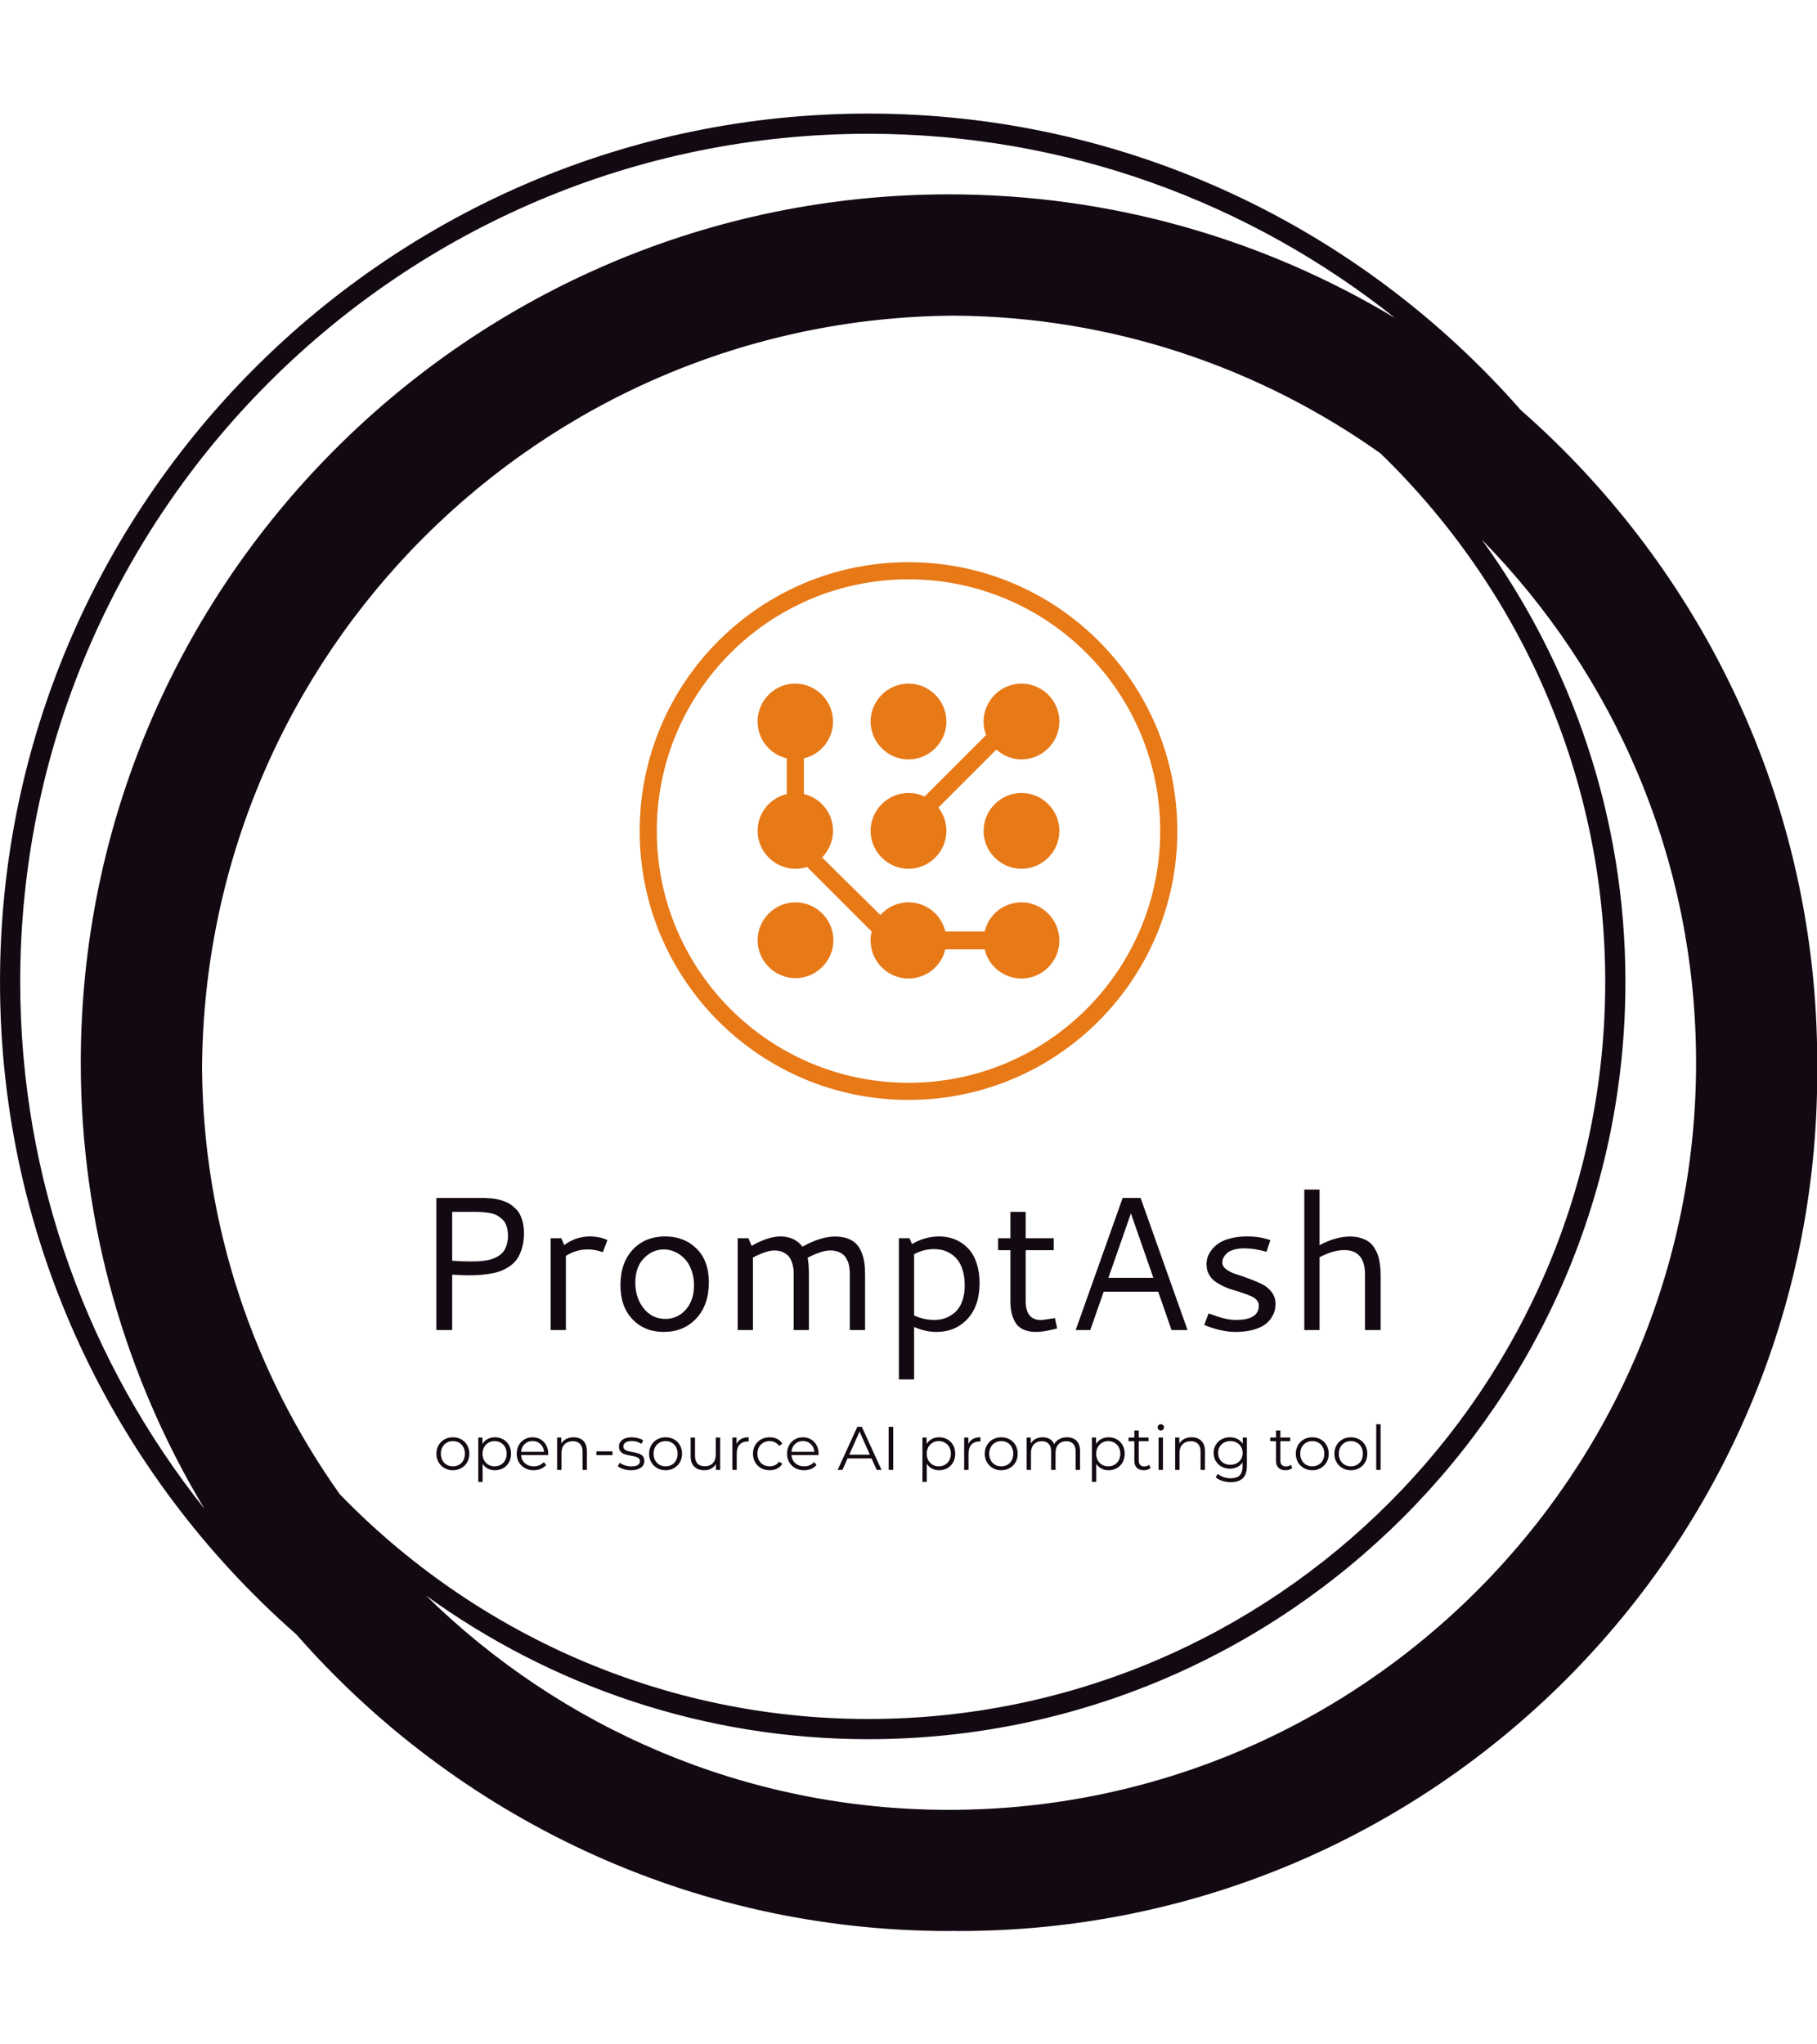 <svg xmlns="http://www.w3.org/2000/svg" version="1.1" xmlns:xlink="http://www.w3.org/1999/xlink" xmlns:svgjs="http://svgjs.dev/svgjs" width="2000" height="2250" viewBox="0 0 2000 2250"><g transform="matrix(1,0,0,1,0.001,0)"><svg viewBox="0 0 320 360" data-background-color="#fafafa" preserveAspectRatio="xMidYMid meet" height="2250" width="2000" xmlns="http://www.w3.org/2000/svg" xmlns:xlink="http://www.w3.org/1999/xlink"><g id="tight-bounds" transform="matrix(1,0,0,1,-0,0)"><svg viewBox="0 0 320 360" height="360" width="320"><g><svg></svg></g><g><svg viewBox="0 0 320 360" height="360" width="320"><g><path transform="translate(-17.778,2.222) scale(3.556,3.556)" d="M95 52c0-12.871-5.692-24.431-14.682-32.318-7.887-8.99-19.447-14.682-32.318-14.682-23.71 0-43 19.29-43 43 0 12.868 5.69 24.426 14.677 32.313 7.887 8.993 19.449 14.687 32.323 14.687 0.084 0 0.166-0.006 0.25-0.006 0.084 0 0.166 0.006 0.25 0.006 23.472 0 42.5-19.028 42.5-42.5 0-0.084-0.006-0.166-0.006-0.25 0-0.084 0.006-0.166 0.006-0.25zM21.828 73.371c-4.245-5.978-6.77-13.259-6.822-21.121 0.135-20.511 16.732-37.109 37.244-37.244 7.862 0.052 15.144 2.577 21.121 6.822 6.853 6.645 11.129 15.93 11.129 26.172 0 20.126-16.374 36.5-36.5 36.5-10.242 0-19.527-4.276-26.172-11.129zM6 48c0-23.159 18.841-42 42-42 9.858 0 18.926 3.422 26.1 9.13-6.463-3.888-14.024-6.13-22.1-6.13-23.71 0-43 19.29-43 43 0 8.074 2.241 15.633 6.127 22.095-5.706-7.172-9.127-16.239-9.127-26.095zM52 89c-10.08 0-19.227-4.055-25.905-10.615 6.174 4.469 13.743 7.115 21.905 7.115 20.678 0 37.5-16.822 37.5-37.5 0-8.162-2.646-15.731-7.115-21.905 6.56 6.678 10.615 15.825 10.615 25.905 0 20.402-16.598 37-37 37z" fill="#130912" fill-rule="nonzero" stroke="none" stroke-width="1" stroke-linecap="butt" stroke-linejoin="miter" stroke-miterlimit="10" stroke-dasharray="" stroke-dashoffset="0" font-family="none" font-weight="none" font-size="none" text-anchor="none" style="mix-blend-mode: normal" data-fill-palette-color="tertiary"></path></g><g transform="matrix(1,0,0,1,76.849,99)"><svg viewBox="0 0 166.302 162" height="162" width="166.302"><g><svg viewBox="0 0 192 187.034" height="162" width="166.302"><g transform="matrix(1,0,0,1,0,127.547)"><svg viewBox="0 0 192 59.487" height="59.487" width="192"><g id="textblocktransform"><svg viewBox="0 0 192 59.487" height="59.487" width="192" id="textblock"><g><svg viewBox="0 0 192 38.6" height="38.6" width="192"><g transform="matrix(1,0,0,1,0,0)"><svg width="192" viewBox="7.08 -36.89 247.95 49.85" height="38.6" data-palette-color="#130912"><path d="M7.08 0L7.08-34.69 18.53-34.69Q19.34-34.69 19.86-34.68 20.39-34.67 21.39-34.58 22.39-34.5 23.1-34.34 23.8-34.18 24.77-33.85 25.73-33.52 26.42-33.08 27.1-32.64 27.84-31.92 28.59-31.2 29.04-30.32 29.49-29.44 29.79-28.2 30.08-26.95 30.08-25.46L30.08-25.46Q30.08-23.32 29.59-21.61 29.1-19.9 28.33-18.75 27.56-17.6 26.34-16.77 25.12-15.94 23.93-15.49 22.73-15.04 21.11-14.78 19.48-14.53 18.2-14.45 16.92-14.38 15.23-14.38L15.23-14.38Q13.57-14.38 11.23-14.55L11.23-14.55 11.23 0 7.08 0ZM11.23-31.03L11.23-18.21Q13.57-18.02 15.67-18.02L15.67-18.02Q16.87-18.02 17.68-18.04 18.48-18.07 19.65-18.21 20.83-18.36 21.61-18.62 22.39-18.87 23.27-19.38 24.15-19.9 24.67-20.59 25.2-21.29 25.54-22.35 25.88-23.41 25.88-24.78L25.88-24.78Q25.88-26.2 25.51-27.28 25.15-28.37 24.45-29.03 23.75-29.69 22.99-30.11 22.22-30.54 21.13-30.73 20.04-30.91 19.23-30.97 18.41-31.03 17.29-31.03L17.29-31.03 11.23-31.03ZM39.89-24.12L40.65-22.31Q43.7-24.58 47.39-24.58L47.39-24.58Q49.92-24.58 52-23.63L52-23.63 50.78-20.43Q48.87-21.17 46.82-21.17L46.82-21.17Q43.77-21.17 41.09-19.48L41.09-19.48 41.09 0 37.08 0 37.08-24.12 39.89-24.12ZM67.16-24.58L67.16-24.58Q72.16-24.58 75.4-21.39 78.63-18.19 78.63-12.55L78.63-12.55Q78.63-6.57 75.32-3.04 72.02 0.49 66.77 0.49L66.77 0.49Q61.76 0.49 58.59-2.82 55.41-6.13 55.41-11.79L55.41-11.79Q55.41-17.63 58.65-21.11 61.88-24.58 67.16-24.58ZM66.82-21.17L66.82-21.17Q63.81-21.17 61.57-18.85 59.32-16.53 59.32-12.48L59.32-12.48Q59.32-8.45 61.52-5.69 63.72-2.93 67.21-2.93L67.21-2.93Q70.43-2.93 72.58-5.37 74.73-7.81 74.73-11.74L74.73-11.74Q74.73-13.99 74.03-15.82 73.33-17.65 72.2-18.8 71.06-19.95 69.67-20.56 68.28-21.17 66.82-21.17ZM95.84-20.9L95.84-20.9Q93.74-20.9 90.2-19.04L90.2-19.04 90.2 0 86.2 0 86.2-24.12 89.01-24.12 89.86-22.12Q94.23-24.58 97.43-24.58L97.43-24.58Q101.12-24.58 103.22-21.9L103.22-21.9Q108-24.56 111.78-24.56L111.78-24.56Q113.62-24.56 115.01-24.06 116.4-23.56 117.27-22.69 118.13-21.83 118.68-20.52 119.23-19.21 119.44-17.76 119.65-16.31 119.65-14.48L119.65-14.48 119.65 0 115.64 0 115.64-14.75Q115.64-15.19 115.62-15.56 115.59-15.94 115.5-16.61 115.4-17.29 115.2-17.81 115.01-18.33 114.63-18.95 114.25-19.56 113.71-19.96 113.18-20.36 112.35-20.63 111.52-20.9 110.49-20.9L110.49-20.9Q108.24-20.9 104.56-18.99L104.56-18.99Q104.9-17.55 104.9-14.31L104.9-14.31 104.9 0 100.9 0 100.9-14.84Q100.9-15.48 100.85-16.05 100.8-16.63 100.51-17.58 100.21-18.53 99.72-19.2 99.24-19.87 98.22-20.39 97.21-20.9 95.84-20.9ZM139.08-24.58L139.08-24.58Q140.57-24.58 141.98-24.23 143.4-23.88 144.83-22.99 146.25-22.09 147.32-20.74 148.38-19.38 149.05-17.21 149.72-15.04 149.72-12.33L149.72-12.33Q149.72-6.4 146.56-2.95 143.4 0.49 138.37 0.49L138.37 0.49Q135.49 0.49 132.53-0.81L132.53-0.81 132.53 12.96 128.53 12.96 128.53-24.12 131.31-24.12 131.97-22.58Q135.39-24.58 139.08-24.58ZM137.71-21.26L137.71-21.26Q135.05-21.26 132.53-19.92L132.53-19.92 132.53-3.83Q135.15-2.66 137.78-2.66L137.78-2.66Q138.91-2.66 139.96-2.91 141.01-3.15 142.09-3.8 143.18-4.44 143.98-5.42 144.79-6.4 145.3-8.01 145.82-9.62 145.82-11.65L145.82-11.65Q145.82-13.94 145.28-15.7 144.74-17.46 143.91-18.48 143.08-19.51 141.96-20.17 140.83-20.83 139.81-21.04 138.78-21.26 137.71-21.26ZM169.52-3.15L170.08-0.42Q166.54 0.49 164.56 0.49 162.59 0.49 161.22-0.15 159.85-0.78 159.14-1.95 158.43-3.13 158.13-4.48 157.82-5.83 157.82-7.59L157.82-7.59 157.82-20.97 154.58-20.97 154.58-24.12 157.82-24.12 157.82-31.03 161.83-31.03 161.83-24.12 169.18-24.12 169.18-20.97 161.83-20.97 161.83-7.64Q161.83-2.64 165.78-2.64L165.78-2.64Q166.49-2.64 169.52-3.15L169.52-3.15ZM174.96 0L187.29-34.69 192-34.69 204.33 0 200.13 0 196.62-10.08 182.31-10.08 178.79 0 174.96 0ZM195.35-13.72L189.46-30.64 183.55-13.72 195.35-13.72ZM219.95-24.58L219.95-24.58Q220.47-24.58 220.92-24.57 221.37-24.56 221.8-24.51 222.22-24.46 222.53-24.44 222.83-24.41 223.24-24.34 223.64-24.27 223.82-24.23 224.01-24.19 224.43-24.08 224.86-23.97 224.96-23.95 225.06-23.93 225.53-23.78 226.01-23.63 226.08-23.61L226.08-23.61 225.06-20.56Q221.78-21.46 219.29-21.46L219.29-21.46Q217.85-21.46 216.74-21.17 215.63-20.87 215.03-20.46 214.44-20.04 214.06-19.49 213.68-18.95 213.57-18.53 213.46-18.12 213.46-17.72L213.46-17.72Q213.46-16.72 214.5-15.94 215.53-15.16 217.08-14.67 218.63-14.18 220.44-13.51 222.25-12.84 223.8-12.1 225.35-11.35 226.39-10.01 227.42-8.67 227.42-6.91L227.42-6.91Q227.42-5.91 227.17-4.97 226.91-4.03 226.19-3 225.47-1.98 224.34-1.23 223.2-0.49 221.3 0 219.39 0.49 216.93 0.49L216.93 0.49Q213.19 0.49 208.72-1.34L208.72-1.34 209.85-4.37Q212.36-3.44 213.96-3.05 215.56-2.66 217.1-2.66L217.1-2.66Q223.05-2.66 223.05-6.45L223.05-6.45Q223.05-7.28 222.47-7.91 221.88-8.54 220.91-8.95 219.93-9.35 218.7-9.78 217.46-10.21 216.18-10.57 214.9-10.94 213.67-11.54 212.43-12.13 211.46-12.85 210.48-13.57 209.89-14.72 209.31-15.87 209.31-17.31L209.31-17.31Q209.31-18.19 209.59-19.1 209.87-20.02 210.64-21.03 211.41-22.05 212.56-22.81 213.7-23.58 215.62-24.08 217.54-24.58 219.95-24.58ZM245.44-21L245.44-21Q242.58-21 238.99-19.12L238.99-19.12 238.99 0 234.99 0 234.99-36.89 238.99-36.89 238.99-22.29Q243.27-24.56 247-24.56L247-24.56Q248.61-24.56 249.89-24.15 251.18-23.73 252.01-23.11 252.84-22.49 253.43-21.5 254.03-20.51 254.34-19.64 254.64-18.77 254.8-17.58 254.96-16.38 255-15.63 255.03-14.87 255.03-13.84L255.03-13.84 255.03 0 250.93 0 250.93-14.58Q250.93-21 245.44-21Z" opacity="1" transform="matrix(1,0,0,1,0,0)" fill="#130912" class="wordmark-text-0" data-fill-palette-color="primary" id="text-0"></path></svg></g></svg></g><g transform="matrix(1,0,0,1,0,47.713)"><svg viewBox="0 0 192 11.774" height="11.774" width="192"><g transform="matrix(1,0,0,1,0,0)"><svg width="192" viewBox="2.3 -37.1 767.18 47.05" height="11.774" data-palette-color="#130912"><path d="M15.7 0.25Q11.9 0.25 8.85-1.48 5.8-3.2 4.05-6.25 2.3-9.3 2.3-13.15L2.3-13.15Q2.3-17 4.05-20.05 5.8-23.1 8.85-24.8 11.9-26.5 15.7-26.5L15.7-26.5Q19.5-26.5 22.55-24.8 25.6-23.1 27.33-20.05 29.05-17 29.05-13.15L29.05-13.15Q29.05-9.3 27.33-6.25 25.6-3.2 22.55-1.48 19.5 0.25 15.7 0.25L15.7 0.25ZM15.7-2.9Q18.5-2.9 20.73-4.17 22.95-5.45 24.2-7.8 25.45-10.15 25.45-13.15L25.45-13.15Q25.45-16.15 24.2-18.5 22.95-20.85 20.73-22.13 18.5-23.4 15.7-23.4L15.7-23.4Q12.9-23.4 10.68-22.13 8.45-20.85 7.18-18.5 5.9-16.15 5.9-13.15L5.9-13.15Q5.9-10.15 7.18-7.8 8.45-5.45 10.68-4.17 12.9-2.9 15.7-2.9L15.7-2.9ZM49.85-26.5Q53.55-26.5 56.55-24.83 59.55-23.15 61.25-20.1 62.95-17.05 62.95-13.15L62.95-13.15Q62.95-9.2 61.25-6.15 59.55-3.1 56.57-1.43 53.6 0.25 49.85 0.25L49.85 0.25Q46.65 0.25 44.07-1.07 41.5-2.4 39.85-4.95L39.85-4.95 39.85 9.7 36.3 9.7 36.3-26.3 39.7-26.3 39.7-21.1Q41.3-23.7 43.92-25.1 46.55-26.5 49.85-26.5L49.85-26.5ZM49.6-2.9Q52.35-2.9 54.6-4.17 56.85-5.45 58.12-7.8 59.4-10.15 59.4-13.15L59.4-13.15Q59.4-16.15 58.12-18.48 56.85-20.8 54.6-22.1 52.35-23.4 49.6-23.4L49.6-23.4Q46.8-23.4 44.57-22.1 42.35-20.8 41.07-18.48 39.8-16.15 39.8-13.15L39.8-13.15Q39.8-10.15 41.07-7.8 42.35-5.45 44.57-4.17 46.8-2.9 49.6-2.9L49.6-2.9ZM93.15-13.15L93.09-12.05 71.09-12.05Q71.4-7.95 74.25-5.43 77.09-2.9 81.45-2.9L81.45-2.9Q83.9-2.9 85.95-3.78 88-4.65 89.5-6.35L89.5-6.35 91.5-4.05Q89.75-1.95 87.12-0.85 84.5 0.25 81.34 0.25L81.34 0.25Q77.3 0.25 74.17-1.48 71.05-3.2 69.3-6.25 67.55-9.3 67.55-13.15L67.55-13.15Q67.55-17 69.22-20.05 70.9-23.1 73.82-24.8 76.75-26.5 80.4-26.5L80.4-26.5Q84.05-26.5 86.95-24.8 89.84-23.1 91.5-20.08 93.15-17.05 93.15-13.15L93.15-13.15ZM80.4-23.45Q76.59-23.45 74.02-21.03 71.45-18.6 71.09-14.7L71.09-14.7 89.75-14.7Q89.4-18.6 86.82-21.03 84.25-23.45 80.4-23.45L80.4-23.45ZM113.79-26.5Q118.74-26.5 121.67-23.63 124.59-20.75 124.59-15.25L124.59-15.25 124.59 0 121.04 0 121.04-14.9Q121.04-19 118.99-21.15 116.94-23.3 113.14-23.3L113.14-23.3Q108.89-23.3 106.42-20.78 103.94-18.25 103.94-13.8L103.94-13.8 103.94 0 100.39 0 100.39-26.3 103.79-26.3 103.79-21.45Q105.24-23.85 107.82-25.18 110.39-26.5 113.79-26.5L113.79-26.5ZM132.29-12L132.29-15.1 145.39-15.1 145.39-12 132.29-12ZM160.39 0.25Q157.19 0.25 154.26-0.68 151.34-1.6 149.69-3L149.69-3 151.29-5.8Q152.94-4.5 155.44-3.68 157.94-2.85 160.64-2.85L160.64-2.85Q164.24-2.85 165.96-3.98 167.69-5.1 167.69-7.15L167.69-7.15Q167.69-8.6 166.74-9.43 165.79-10.25 164.34-10.68 162.89-11.1 160.49-11.5L160.49-11.5Q157.29-12.1 155.34-12.73 153.39-13.35 152.01-14.85 150.64-16.35 150.64-19L150.64-19Q150.64-22.3 153.39-24.4 156.14-26.5 161.04-26.5L161.04-26.5Q163.59-26.5 166.14-25.83 168.69-25.15 170.34-24.05L170.34-24.05 168.79-21.2Q165.54-23.45 161.04-23.45L161.04-23.45Q157.64-23.45 155.91-22.25 154.19-21.05 154.19-19.1L154.19-19.1Q154.19-17.6 155.16-16.7 156.14-15.8 157.59-15.38 159.04-14.95 161.59-14.5L161.59-14.5Q164.74-13.9 166.64-13.3 168.54-12.7 169.89-11.25 171.24-9.8 171.24-7.25L171.24-7.25Q171.24-3.8 168.36-1.78 165.49 0.25 160.39 0.25L160.39 0.25ZM188.54 0.25Q184.74 0.25 181.69-1.48 178.64-3.2 176.89-6.25 175.14-9.3 175.14-13.15L175.14-13.15Q175.14-17 176.89-20.05 178.64-23.1 181.69-24.8 184.74-26.5 188.54-26.5L188.54-26.5Q192.34-26.5 195.39-24.8 198.44-23.1 200.16-20.05 201.89-17 201.89-13.15L201.89-13.15Q201.89-9.3 200.16-6.25 198.44-3.2 195.39-1.48 192.34 0.25 188.54 0.25L188.54 0.25ZM188.54-2.9Q191.34-2.9 193.56-4.17 195.79-5.45 197.04-7.8 198.29-10.15 198.29-13.15L198.29-13.15Q198.29-16.15 197.04-18.5 195.79-20.85 193.56-22.13 191.34-23.4 188.54-23.4L188.54-23.4Q185.74-23.4 183.51-22.13 181.29-20.85 180.01-18.5 178.74-16.15 178.74-13.15L178.74-13.15Q178.74-10.15 180.01-7.8 181.29-5.45 183.51-4.17 185.74-2.9 188.54-2.9L188.54-2.9ZM229.28-26.3L232.83-26.3 232.83 0 229.43 0 229.43-4.8Q228.03-2.4 225.58-1.07 223.13 0.25 219.98 0.25L219.98 0.25Q214.83 0.25 211.86-2.63 208.88-5.5 208.88-11.05L208.88-11.05 208.88-26.3 212.43-26.3 212.43-11.4Q212.43-7.25 214.48-5.1 216.53-2.95 220.33-2.95L220.33-2.95Q224.48-2.95 226.88-5.48 229.28-8 229.28-12.5L229.28-12.5 229.28-26.3ZM246.18-21.15Q247.43-23.8 249.91-25.15 252.38-26.5 256.03-26.5L256.03-26.5 256.03-23.05 255.18-23.1Q251.03-23.1 248.68-20.55 246.33-18 246.33-13.4L246.33-13.4 246.33 0 242.78 0 242.78-26.3 246.18-26.3 246.18-21.15ZM273.08 0.25Q269.18 0.25 266.1-1.45 263.03-3.15 261.28-6.23 259.53-9.3 259.53-13.15L259.53-13.15Q259.53-17 261.28-20.05 263.03-23.1 266.1-24.8 269.18-26.5 273.08-26.5L273.08-26.5Q276.48-26.5 279.15-25.18 281.83-23.85 283.38-21.3L283.38-21.3 280.73-19.5Q279.43-21.45 277.43-22.43 275.43-23.4 273.08-23.4L273.08-23.4Q270.23-23.4 267.95-22.13 265.68-20.85 264.4-18.5 263.13-16.15 263.13-13.15L263.13-13.15Q263.13-10.1 264.4-7.78 265.68-5.45 267.95-4.17 270.23-2.9 273.08-2.9L273.08-2.9Q275.43-2.9 277.43-3.85 279.43-4.8 280.73-6.75L280.73-6.75 283.38-4.95Q281.83-2.4 279.13-1.07 276.43 0.25 273.08 0.25L273.08 0.25ZM312.83-13.15L312.78-12.05 290.78-12.05Q291.08-7.95 293.93-5.43 296.78-2.9 301.13-2.9L301.13-2.9Q303.58-2.9 305.63-3.78 307.68-4.65 309.18-6.35L309.18-6.35 311.18-4.05Q309.43-1.95 306.8-0.85 304.18 0.25 301.03 0.25L301.03 0.25Q296.98 0.25 293.85-1.48 290.73-3.2 288.98-6.25 287.23-9.3 287.23-13.15L287.23-13.15Q287.23-17 288.9-20.05 290.58-23.1 293.5-24.8 296.43-26.5 300.08-26.5L300.08-26.5Q303.73-26.5 306.63-24.8 309.53-23.1 311.18-20.08 312.83-17.05 312.83-13.15L312.83-13.15ZM300.08-23.45Q296.28-23.45 293.7-21.03 291.13-18.6 290.78-14.7L290.78-14.7 309.43-14.7Q309.08-18.6 306.5-21.03 303.93-23.45 300.08-23.45L300.08-23.45ZM360.07 0L355.87-9.35 336.37-9.35 332.17 0 328.32 0 344.32-35 347.97-35 363.97 0 360.07 0ZM337.72-12.35L354.52-12.35 346.12-31.15 337.72-12.35ZM369.77 0L369.77-35 373.47-35 373.47 0 369.77 0ZM410.76-26.5Q414.46-26.5 417.46-24.83 420.46-23.15 422.16-20.1 423.86-17.05 423.86-13.15L423.86-13.15Q423.86-9.2 422.16-6.15 420.46-3.1 417.49-1.43 414.51 0.25 410.76 0.25L410.76 0.25Q407.56 0.25 404.99-1.07 402.41-2.4 400.76-4.95L400.76-4.95 400.76 9.7 397.21 9.7 397.21-26.3 400.61-26.3 400.61-21.1Q402.21-23.7 404.84-25.1 407.46-26.5 410.76-26.5L410.76-26.5ZM410.51-2.9Q413.26-2.9 415.51-4.17 417.76-5.45 419.04-7.8 420.31-10.15 420.31-13.15L420.31-13.15Q420.31-16.15 419.04-18.48 417.76-20.8 415.51-22.1 413.26-23.4 410.51-23.4L410.51-23.4Q407.71-23.4 405.49-22.1 403.26-20.8 401.99-18.48 400.71-16.15 400.71-13.15L400.71-13.15Q400.71-10.15 401.99-7.8 403.26-5.45 405.49-4.17 407.71-2.9 410.51-2.9L410.51-2.9ZM434.51-21.15Q435.76-23.8 438.24-25.15 440.71-26.5 444.36-26.5L444.36-26.5 444.36-23.05 443.51-23.1Q439.36-23.1 437.01-20.55 434.66-18 434.66-13.4L434.66-13.4 434.66 0 431.11 0 431.11-26.3 434.51-26.3 434.51-21.15ZM461.26 0.25Q457.46 0.25 454.41-1.48 451.36-3.2 449.61-6.25 447.86-9.3 447.86-13.15L447.86-13.15Q447.86-17 449.61-20.05 451.36-23.1 454.41-24.8 457.46-26.5 461.26-26.5L461.26-26.5Q465.06-26.5 468.11-24.8 471.16-23.1 472.88-20.05 474.61-17 474.61-13.15L474.61-13.15Q474.61-9.3 472.88-6.25 471.16-3.2 468.11-1.48 465.06 0.25 461.26 0.25L461.26 0.25ZM461.26-2.9Q464.06-2.9 466.28-4.17 468.51-5.45 469.76-7.8 471.01-10.15 471.01-13.15L471.01-13.15Q471.01-16.15 469.76-18.5 468.51-20.85 466.28-22.13 464.06-23.4 461.26-23.4L461.26-23.4Q458.46-23.4 456.23-22.13 454.01-20.85 452.73-18.5 451.46-16.15 451.46-13.15L451.46-13.15Q451.46-10.15 452.73-7.8 454.01-5.45 456.23-4.17 458.46-2.9 461.26-2.9L461.26-2.9ZM514.66-26.5Q519.61-26.5 522.43-23.65 525.26-20.8 525.26-15.25L525.26-15.25 525.26 0 521.71 0 521.71-14.9Q521.71-19 519.73-21.15 517.76-23.3 514.16-23.3L514.16-23.3Q510.06-23.3 507.71-20.78 505.36-18.25 505.36-13.8L505.36-13.8 505.36 0 501.81 0 501.81-14.9Q501.81-19 499.83-21.15 497.86-23.3 494.21-23.3L494.21-23.3Q490.16-23.3 487.78-20.78 485.41-18.25 485.41-13.8L485.41-13.8 485.41 0 481.86 0 481.86-26.3 485.26-26.3 485.26-21.5Q486.66-23.9 489.16-25.2 491.66-26.5 494.91-26.5L494.91-26.5Q498.21-26.5 500.63-25.1 503.06-23.7 504.26-20.95L504.26-20.95Q505.71-23.55 508.43-25.03 511.16-26.5 514.66-26.5L514.66-26.5ZM548.45-26.5Q552.15-26.5 555.15-24.83 558.15-23.15 559.85-20.1 561.55-17.05 561.55-13.15L561.55-13.15Q561.55-9.2 559.85-6.15 558.15-3.1 555.18-1.43 552.2 0.25 548.45 0.25L548.45 0.25Q545.25 0.25 542.68-1.07 540.1-2.4 538.45-4.95L538.45-4.95 538.45 9.7 534.9 9.7 534.9-26.3 538.3-26.3 538.3-21.1Q539.9-23.7 542.53-25.1 545.15-26.5 548.45-26.5L548.45-26.5ZM548.2-2.9Q550.95-2.9 553.2-4.17 555.45-5.45 556.73-7.8 558-10.15 558-13.15L558-13.15Q558-16.15 556.73-18.48 555.45-20.8 553.2-22.1 550.95-23.4 548.2-23.4L548.2-23.4Q545.4-23.4 543.18-22.1 540.95-20.8 539.68-18.48 538.4-16.15 538.4-13.15L538.4-13.15Q538.4-10.15 539.68-7.8 540.95-5.45 543.18-4.17 545.4-2.9 548.2-2.9L548.2-2.9ZM581.4-4.15L582.65-1.6Q581.65-0.7 580.18-0.23 578.7 0.25 577.1 0.25L577.1 0.25Q573.4 0.25 571.4-1.75 569.4-3.75 569.4-7.4L569.4-7.4 569.4-23.3 564.7-23.3 564.7-26.3 569.4-26.3 569.4-32.05 572.95-32.05 572.95-26.3 580.95-26.3 580.95-23.3 572.95-23.3 572.95-7.6Q572.95-5.25 574.13-4.03 575.3-2.8 577.5-2.8L577.5-2.8Q578.6-2.8 579.63-3.15 580.65-3.5 581.4-4.15L581.4-4.15ZM589.1 0L589.1-26.3 592.65-26.3 592.65 0 589.1 0ZM590.9-32.05Q589.8-32.05 589.05-32.8 588.3-33.55 588.3-34.6L588.3-34.6Q588.3-35.6 589.05-36.35 589.8-37.1 590.9-37.1L590.9-37.1Q592-37.1 592.75-36.38 593.5-35.65 593.5-34.65L593.5-34.65Q593.5-33.55 592.75-32.8 592-32.05 590.9-32.05L590.9-32.05ZM615.94-26.5Q620.89-26.5 623.82-23.63 626.74-20.75 626.74-15.25L626.74-15.25 626.74 0 623.19 0 623.19-14.9Q623.19-19 621.14-21.15 619.09-23.3 615.29-23.3L615.29-23.3Q611.04-23.3 608.57-20.78 606.09-18.25 606.09-13.8L606.09-13.8 606.09 0 602.54 0 602.54-26.3 605.94-26.3 605.94-21.45Q607.39-23.85 609.97-25.18 612.54-26.5 615.94-26.5L615.94-26.5ZM657.44-26.3L660.84-26.3 660.84-3.2Q660.84 3.5 657.57 6.73 654.29 9.95 647.69 9.95L647.69 9.95Q644.04 9.95 640.77 8.88 637.49 7.8 635.44 5.9L635.44 5.9 637.24 3.2Q639.14 4.9 641.87 5.85 644.59 6.8 647.59 6.8L647.59 6.8Q652.59 6.8 654.94 4.48 657.29 2.15 657.29-2.75L657.29-2.75 657.29-6.1Q655.64-3.6 652.97-2.3 650.29-1 647.04-1L647.04-1Q643.34-1 640.32-2.63 637.29-4.25 635.57-7.18 633.84-10.1 633.84-13.8L633.84-13.8Q633.84-17.5 635.57-20.4 637.29-23.3 640.29-24.9 643.29-26.5 647.04-26.5L647.04-26.5Q650.39-26.5 653.09-25.15 655.79-23.8 657.44-21.25L657.44-21.25 657.44-26.3ZM647.39-4.15Q650.24-4.15 652.54-5.38 654.84-6.6 656.12-8.8 657.39-11 657.39-13.8L657.39-13.8Q657.39-16.6 656.12-18.78 654.84-20.95 652.57-22.18 650.29-23.4 647.39-23.4L647.39-23.4Q644.54-23.4 642.27-22.2 639.99-21 638.72-18.8 637.44-16.6 637.44-13.8L637.44-13.8Q637.44-11 638.72-8.8 639.99-6.6 642.27-5.38 644.54-4.15 647.39-4.15L647.39-4.15ZM696.49-4.15L697.74-1.6Q696.74-0.7 695.26-0.23 693.79 0.25 692.19 0.25L692.19 0.25Q688.49 0.25 686.49-1.75 684.49-3.75 684.49-7.4L684.49-7.4 684.49-23.3 679.79-23.3 679.79-26.3 684.49-26.3 684.49-32.05 688.04-32.05 688.04-26.3 696.04-26.3 696.04-23.3 688.04-23.3 688.04-7.6Q688.04-5.25 689.21-4.03 690.39-2.8 692.59-2.8L692.59-2.8Q693.69-2.8 694.71-3.15 695.74-3.5 696.49-4.15L696.49-4.15ZM713.98 0.25Q710.18 0.25 707.13-1.48 704.08-3.2 702.33-6.25 700.58-9.3 700.58-13.15L700.58-13.15Q700.58-17 702.33-20.05 704.08-23.1 707.13-24.8 710.18-26.5 713.98-26.5L713.98-26.5Q717.78-26.5 720.83-24.8 723.88-23.1 725.61-20.05 727.33-17 727.33-13.15L727.33-13.15Q727.33-9.3 725.61-6.25 723.88-3.2 720.83-1.48 717.78 0.25 713.98 0.25L713.98 0.25ZM713.98-2.9Q716.78-2.9 719.01-4.17 721.23-5.45 722.48-7.8 723.73-10.15 723.73-13.15L723.73-13.15Q723.73-16.15 722.48-18.5 721.23-20.85 719.01-22.13 716.78-23.4 713.98-23.4L713.98-23.4Q711.18-23.4 708.96-22.13 706.73-20.85 705.46-18.5 704.18-16.15 704.18-13.15L704.18-13.15Q704.18-10.15 705.46-7.8 706.73-5.45 708.96-4.17 711.18-2.9 713.98-2.9L713.98-2.9ZM745.33 0.25Q741.53 0.25 738.48-1.48 735.43-3.2 733.68-6.25 731.93-9.3 731.93-13.15L731.93-13.15Q731.93-17 733.68-20.05 735.43-23.1 738.48-24.8 741.53-26.5 745.33-26.5L745.33-26.5Q749.13-26.5 752.18-24.8 755.23-23.1 756.96-20.05 758.68-17 758.68-13.15L758.68-13.15Q758.68-9.3 756.96-6.25 755.23-3.2 752.18-1.48 749.13 0.25 745.33 0.25L745.33 0.25ZM745.33-2.9Q748.13-2.9 750.36-4.17 752.58-5.45 753.83-7.8 755.08-10.15 755.08-13.15L755.08-13.15Q755.08-16.15 753.83-18.5 752.58-20.85 750.36-22.13 748.13-23.4 745.33-23.4L745.33-23.4Q742.53-23.4 740.31-22.13 738.08-20.85 736.81-18.5 735.53-16.15 735.53-13.15L735.53-13.15Q735.53-10.15 736.81-7.8 738.08-5.45 740.31-4.17 742.53-2.9 745.33-2.9L745.33-2.9ZM765.93 0L765.93-37.1 769.48-37.1 769.48 0 765.93 0Z" opacity="1" transform="matrix(1,0,0,1,0,0)" fill="#130912" class="slogan-text-1" data-fill-palette-color="secondary" id="text-1"></path></svg></g></svg></g></svg></g></svg></g><g transform="matrix(1,0,0,1,41.339,0)"><svg viewBox="0 0 109.321 109.321" height="109.321" width="109.321"><g><svg></svg></g><g id="icon-0"><svg viewBox="0 0 109.321 109.321" height="109.321" width="109.321"><g><path d="M0 54.661c0-30.188 24.472-54.661 54.661-54.661 30.188 0 54.661 24.472 54.66 54.661 0 30.188-24.472 54.661-54.66 54.66-30.188 0-54.661-24.472-54.661-54.66zM54.661 105.84c28.266 0 51.18-22.914 51.179-51.179 0-28.266-22.914-51.18-51.179-51.18-28.266 0-51.18 22.914-51.18 51.18 0 28.266 22.914 51.18 51.18 51.179z" data-fill-palette-color="accent" fill="#e77917" stroke="transparent"></path></g><g transform="matrix(1,0,0,1,23.977,24.681)"><svg viewBox="0 0 61.367 59.959" height="59.959" width="61.367"><g><svg xmlns="http://www.w3.org/2000/svg" xmlns:xlink="http://www.w3.org/1999/xlink" version="1.1" x="0" y="0" viewBox="8.6 9.6 82.8 80.9" style="enable-background:new 0 0 100 100;" xml:space="preserve" height="59.959" width="61.367" class="icon-cg-0" data-fill-palette-color="accent" id="cg-0"><g fill="#e77917" data-fill-palette-color="accent"><path d="M50 60.4c5.7 0 10.4-4.7 10.4-10.4 0-2.3-0.8-4.6-2.2-6.4l15.9-15.9c1.9 1.7 4.4 2.7 6.9 2.7 5.7 0 10.4-4.7 10.4-10.4S86.7 9.6 81 9.6 70.6 14.3 70.6 20c0 1.3 0.2 2.4 0.7 3.7L54.4 40.6c-1.4-0.7-2.9-1-4.4-1-5.7 0-10.4 4.7-10.4 10.4S44.3 60.4 50 60.4z" fill="#e77917" data-fill-palette-color="accent"></path><path d="M50 30.4c5.7 0 10.4-4.7 10.4-10.4S55.7 9.6 50 9.6 39.6 14.3 39.6 20 44.3 30.4 50 30.4z" fill="#e77917" data-fill-palette-color="accent"></path><path d="M81 39.6c-5.7 0-10.4 4.7-10.4 10.4S75.3 60.4 81 60.4 91.4 55.7 91.4 50 86.7 39.6 81 39.6z" fill="#e77917" data-fill-palette-color="accent"></path><path d="M19 69.6c-5.7 0-10.4 4.7-10.4 10.4S13.3 90.4 19 90.4 29.4 85.7 29.4 80 24.7 69.6 19 69.6z" fill="#e77917" data-fill-palette-color="accent"></path><path d="M81 69.6c-4.8 0-9 3.3-10.1 8H60.1c-1.1-4.7-5.3-8-10.1-8-3 0-5.8 1.3-7.7 3.5L26.3 57.3c1.9-2 3-4.6 3-7.3 0-4.8-3.3-9-8-10.1v-9.8c4.7-1.1 8-5.3 8-10.1 0-5.7-4.7-10.4-10.4-10.4S8.6 14.3 8.6 20c0 4.8 3.3 9 8 10.1v9.8c-4.7 1.1-8 5.3-8 10.1 0 5.7 4.7 10.4 10.4 10.4 1.1 0 2.2-0.2 3.2-0.5l17.7 17.7c-0.2 0.9-0.3 1.6-0.3 2.5 0 5.7 4.7 10.4 10.4 10.4 4.8 0 9-3.3 10.1-8h10.8c1.1 4.7 5.3 8 10.1 8 5.7 0 10.4-4.7 10.4-10.4S86.7 69.6 81 69.6z" fill="#e77917" data-fill-palette-color="accent"></path></g></svg></g></svg></g></svg></g></svg></g><g></g></svg></g></svg></g></svg></g><defs></defs></svg><rect width="320" height="360" fill="none" stroke="none" visibility="hidden"></rect></g></svg></g></svg>